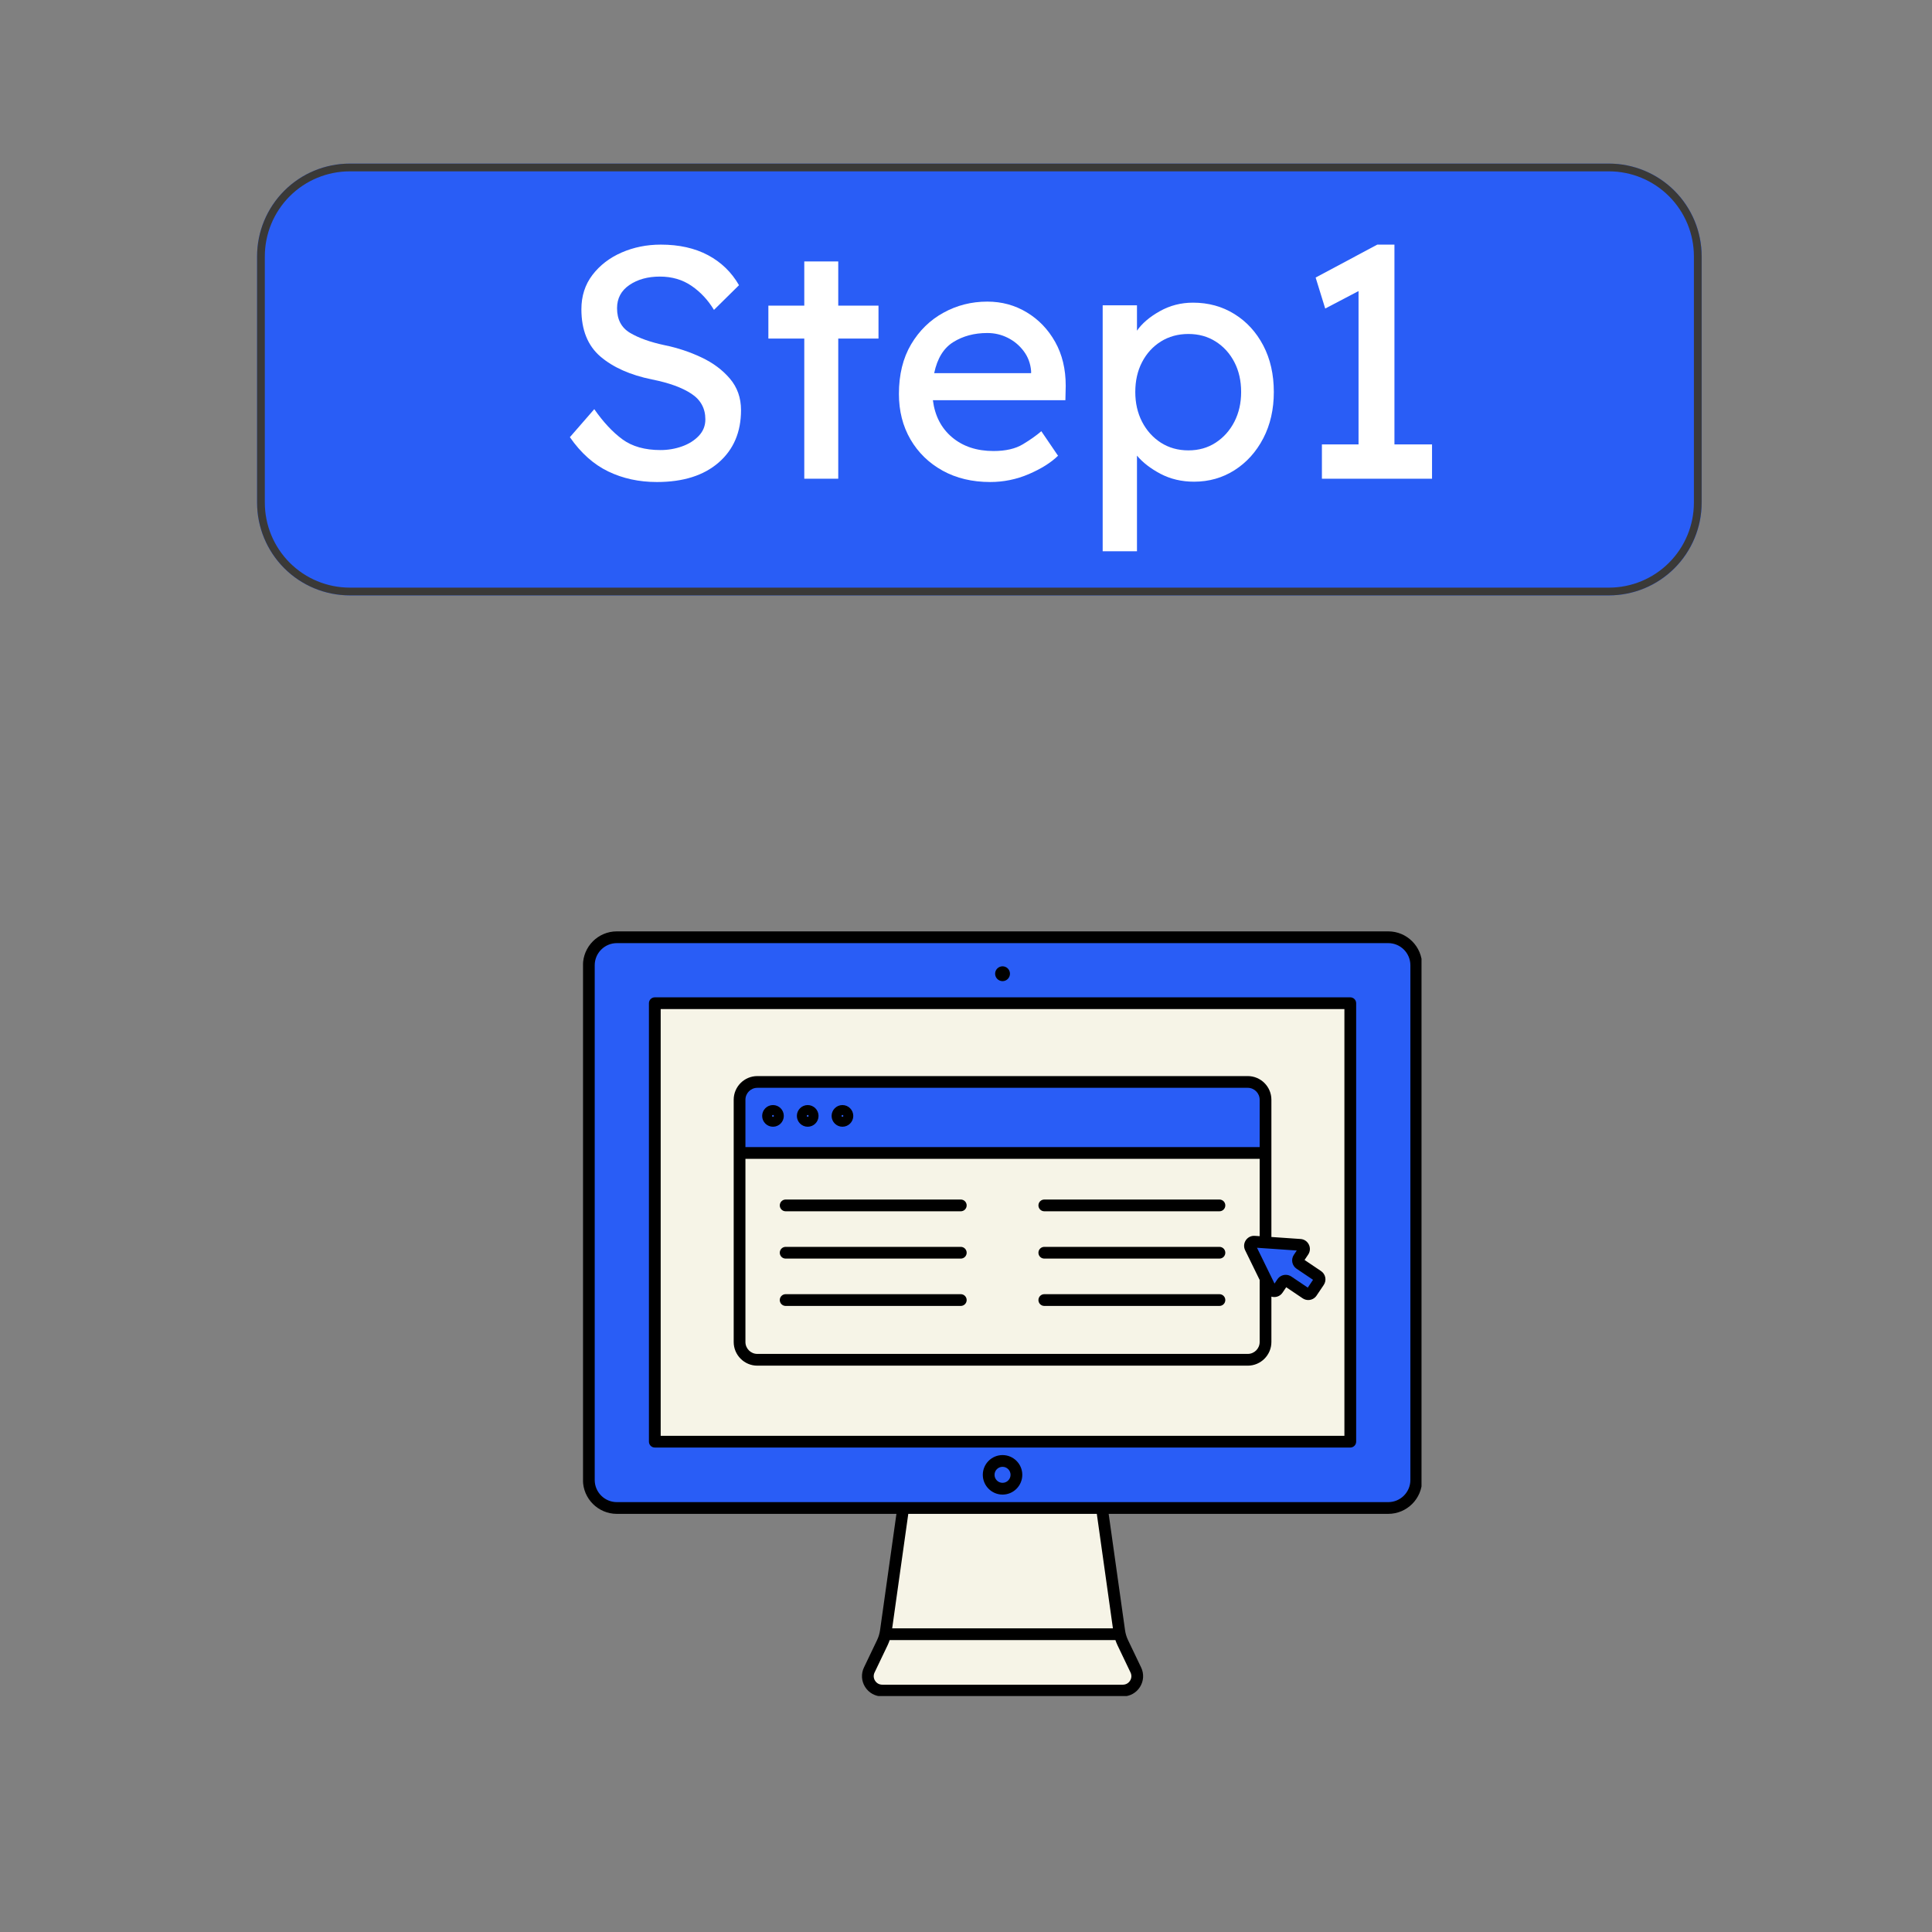 <svg xmlns="http://www.w3.org/2000/svg" xmlns:xlink="http://www.w3.org/1999/xlink" width="500" zoomAndPan="magnify" viewBox="0 0 375 375" height="500" preserveAspectRatio="xMidYMid meet" version="1.0"><rect x="0" y="0" width="375" height="375" fill="#808080" stroke="none"/><defs><g/><clipPath id="fd38b3698d"><path d="M 49.891 31.758 L 330.309 31.758 L 330.309 115.57 L 49.891 115.57 Z M 49.891 31.758 " clip-rule="nonzero"/></clipPath><clipPath id="0d1b4c2337"><path d="M 67.891 31.758 L 312.309 31.758 C 317.082 31.758 321.66 33.652 325.035 37.031 C 328.414 40.406 330.309 44.984 330.309 49.758 L 330.309 97.57 C 330.309 102.344 328.414 106.922 325.035 110.297 C 321.66 113.672 317.082 115.57 312.309 115.57 L 67.891 115.57 C 63.117 115.57 58.539 113.672 55.164 110.297 C 51.789 106.922 49.891 102.344 49.891 97.57 L 49.891 49.758 C 49.891 44.984 51.789 40.406 55.164 37.031 C 58.539 33.652 63.117 31.758 67.891 31.758 Z M 67.891 31.758 " clip-rule="nonzero"/></clipPath><clipPath id="5c69ceeacd"><path d="M 49.902 31.758 L 330.391 31.758 L 330.391 115.758 L 49.902 115.758 Z M 49.902 31.758 " clip-rule="nonzero"/></clipPath><clipPath id="50c6bb1105"><path d="M 67.902 31.758 L 312.289 31.758 C 317.062 31.758 321.637 33.652 325.012 37.027 C 328.391 40.406 330.285 44.98 330.285 49.754 L 330.285 97.562 C 330.285 102.336 328.391 106.91 325.012 110.289 C 321.637 113.664 317.062 115.559 312.289 115.559 L 67.902 115.559 C 63.129 115.559 58.551 113.664 55.176 110.289 C 51.801 106.91 49.902 102.336 49.902 97.562 L 49.902 49.754 C 49.902 44.98 51.801 40.406 55.176 37.027 C 58.551 33.652 63.129 31.758 67.902 31.758 Z M 67.902 31.758 " clip-rule="nonzero"/></clipPath><clipPath id="a627b729fc"><path d="M 113.164 180.699 L 275.914 180.699 L 275.914 329.199 L 113.164 329.199 Z M 113.164 180.699 " clip-rule="nonzero"/></clipPath></defs><g clip-path="url(#fd38b3698d)"><g clip-path="url(#0d1b4c2337)"><path fill="#295df6" d="M 49.891 31.758 L 330.309 31.758 L 330.309 115.57 L 49.891 115.57 Z M 49.891 31.758 " fill-opacity="1" fill-rule="nonzero"/></g></g><g clip-path="url(#5c69ceeacd)"><g clip-path="url(#50c6bb1105)"><path stroke-linecap="butt" transform="matrix(0.75, 0, 0, 0.75, 49.904, 31.758)" fill="none" stroke-linejoin="miter" d="M 23.998 0 L 349.847 0 C 356.212 0 362.311 2.526 366.811 7.026 C 371.316 11.531 373.842 17.63 373.842 23.995 L 373.842 87.74 C 373.842 94.104 371.316 100.203 366.811 104.708 C 362.311 109.208 356.212 111.734 349.847 111.734 L 23.998 111.734 C 17.634 111.734 11.53 109.208 7.03 104.708 C 2.53 100.203 -0.002 94.104 -0.002 87.74 L -0.002 23.995 C -0.002 17.63 2.53 11.531 7.03 7.026 C 11.53 2.526 17.634 0 23.998 0 Z M 23.998 0 " stroke="#3a3937" stroke-width="4" stroke-opacity="1" stroke-miterlimit="4"/></g></g><g fill="#ffffff" fill-opacity="1"><g transform="translate(107.41, 92.918)"><g><path d="M 7.938 -13.5 C 9.688 -10.988 11.508 -9.035 13.406 -7.641 C 15.301 -6.254 17.766 -5.562 20.797 -5.562 C 22.242 -5.562 23.629 -5.797 24.953 -6.266 C 26.273 -6.734 27.363 -7.414 28.219 -8.312 C 29.07 -9.207 29.5 -10.273 29.5 -11.516 C 29.5 -13.648 28.594 -15.312 26.781 -16.5 C 24.969 -17.695 22.422 -18.617 19.141 -19.266 C 14.953 -20.117 11.617 -21.598 9.141 -23.703 C 6.672 -25.816 5.438 -28.879 5.438 -32.891 C 5.438 -35.453 6.148 -37.672 7.578 -39.547 C 9.016 -41.43 10.906 -42.883 13.25 -43.906 C 15.594 -44.926 18.129 -45.438 20.859 -45.438 C 24.398 -45.438 27.453 -44.754 30.016 -43.391 C 32.578 -42.023 34.582 -40.082 36.031 -37.562 L 31.172 -32.766 C 30.016 -34.68 28.562 -36.238 26.812 -37.438 C 25.062 -38.633 23.016 -39.234 20.672 -39.234 C 18.328 -39.234 16.352 -38.688 14.75 -37.594 C 13.156 -36.508 12.359 -35.008 12.359 -33.094 C 12.359 -30.914 13.195 -29.32 14.875 -28.312 C 16.562 -27.312 18.789 -26.516 21.562 -25.922 C 24.082 -25.41 26.473 -24.617 28.734 -23.547 C 30.992 -22.484 32.836 -21.109 34.266 -19.422 C 35.703 -17.734 36.422 -15.695 36.422 -13.312 C 36.422 -9.039 34.969 -5.645 32.062 -3.125 C 29.164 -0.613 25.176 0.641 20.094 0.641 C 16.633 0.641 13.488 -0.039 10.656 -1.406 C 7.82 -2.77 5.336 -4.988 3.203 -8.062 Z M 7.938 -13.5 "/></g></g></g><g fill="#ffffff" fill-opacity="1"><g transform="translate(147.344, 92.918)"><g><path d="M 15.359 0 L 8.766 0 L 8.766 -27.203 L 1.797 -27.203 L 1.797 -33.594 L 8.766 -33.594 L 8.766 -42.172 L 15.359 -42.172 L 15.359 -33.594 L 23.172 -33.594 L 23.172 -27.203 L 15.359 -27.203 Z M 15.359 0 "/></g></g></g><g fill="#ffffff" fill-opacity="1"><g transform="translate(171.918, 92.918)"><g><path d="M 33.469 -4.422 L 33.406 -4.422 C 32.039 -3.098 30.16 -1.922 27.766 -0.891 C 25.379 0.129 22.883 0.641 20.281 0.641 C 16.789 0.641 13.711 -0.094 11.047 -1.562 C 8.379 -3.039 6.297 -5.066 4.797 -7.641 C 3.305 -10.223 2.562 -13.16 2.562 -16.453 C 2.562 -20.203 3.348 -23.41 4.922 -26.078 C 6.504 -28.742 8.598 -30.789 11.203 -32.219 C 13.805 -33.656 16.645 -34.375 19.719 -34.375 C 22.531 -34.375 25.086 -33.676 27.391 -32.281 C 29.691 -30.895 31.523 -28.984 32.891 -26.547 C 34.254 -24.117 34.938 -21.285 34.938 -18.047 L 34.875 -15.234 L 9.156 -15.234 C 9.539 -12.203 10.785 -9.801 12.891 -8.031 C 15.004 -6.258 17.68 -5.375 20.922 -5.375 C 23.273 -5.375 25.176 -5.812 26.625 -6.688 C 28.07 -7.562 29.266 -8.406 30.203 -9.219 Z M 19.719 -28.281 C 17.195 -28.281 14.992 -27.691 13.109 -26.516 C 11.234 -25.348 10 -23.336 9.406 -20.484 L 28.219 -20.484 L 28.219 -20.922 C 28.094 -22.379 27.613 -23.66 26.781 -24.766 C 25.945 -25.879 24.91 -26.742 23.672 -27.359 C 22.441 -27.973 21.125 -28.281 19.719 -28.281 Z M 19.719 -28.281 "/></g></g></g><g fill="#ffffff" fill-opacity="1"><g transform="translate(209.42, 92.918)"><g><path d="M 22.141 -34.172 C 25.129 -34.172 27.805 -33.438 30.172 -31.969 C 32.547 -30.5 34.414 -28.461 35.781 -25.859 C 37.145 -23.254 37.828 -20.242 37.828 -16.828 C 37.828 -13.461 37.145 -10.469 35.781 -7.844 C 34.414 -5.219 32.555 -3.156 30.203 -1.656 C 27.859 -0.164 25.238 0.578 22.344 0.578 C 19.945 0.578 17.773 0.066 15.828 -0.953 C 13.891 -1.984 12.367 -3.16 11.266 -4.484 L 11.266 14.078 L 4.609 14.078 L 4.609 -33.656 L 11.266 -33.656 L 11.266 -28.734 C 12.242 -30.141 13.711 -31.395 15.672 -32.5 C 17.641 -33.613 19.797 -34.172 22.141 -34.172 Z M 21.25 -28.094 C 19.238 -28.094 17.453 -27.602 15.891 -26.625 C 14.336 -25.645 13.125 -24.312 12.25 -22.625 C 11.375 -20.938 10.938 -19.004 10.938 -16.828 C 10.938 -14.691 11.375 -12.77 12.25 -11.062 C 13.125 -9.363 14.336 -8.008 15.891 -7 C 17.453 -6 19.238 -5.5 21.25 -5.5 C 23.25 -5.5 25.016 -6 26.547 -7 C 28.086 -8.008 29.297 -9.363 30.172 -11.062 C 31.047 -12.77 31.484 -14.691 31.484 -16.828 C 31.484 -19.004 31.047 -20.938 30.172 -22.625 C 29.297 -24.312 28.086 -25.645 26.547 -26.625 C 25.016 -27.602 23.25 -28.094 21.25 -28.094 Z M 21.25 -28.094 "/></g></g></g><g fill="#ffffff" fill-opacity="1"><g transform="translate(249.801, 92.918)"><g><path d="M 28.156 0 L 6.781 0 L 6.781 -6.656 L 13.891 -6.656 L 13.891 -36.422 L 7.422 -33.031 L 5.562 -39.047 L 17.531 -45.438 L 20.859 -45.438 L 20.859 -6.656 L 28.156 -6.656 Z M 28.156 0 "/></g></g></g><path fill="#f6f4e7" d="M 262.09 194.723 L 262.09 279.824 L 127.098 279.824 L 127.098 194.723 Z M 217.922 318.828 C 217.578 318.113 217.348 317.352 217.238 316.562 L 213.879 292.699 L 175.309 292.699 L 171.949 316.562 C 171.84 317.352 171.609 318.113 171.266 318.828 L 168.727 324.137 C 167.836 325.992 169.191 328.137 171.246 328.137 L 217.941 328.137 C 219.996 328.137 221.352 325.992 220.461 324.137 Z M 197.289 285.93 C 197.289 284.441 196.082 283.234 194.594 283.234 C 193.105 283.234 191.898 284.441 191.898 285.93 C 191.898 287.418 193.105 288.625 194.594 288.625 C 196.082 288.625 197.289 287.418 197.289 285.93 Z M 197.289 285.93 " fill-opacity="1" fill-rule="nonzero"/><path fill="#295df6" d="M 245.641 223.793 L 143.547 223.793 L 143.547 213.461 C 143.547 211.555 145.098 210.008 147 210.008 L 242.188 210.008 C 244.09 210.008 245.641 211.555 245.641 213.461 Z M 274.895 187.352 L 274.895 287.266 C 274.895 290.266 272.461 292.703 269.457 292.703 L 119.727 292.703 C 116.727 292.703 114.293 290.266 114.293 287.266 L 114.293 187.352 C 114.293 184.352 116.727 181.918 119.727 181.918 L 269.457 181.918 C 272.461 181.918 274.895 184.352 274.895 187.352 Z M 262.09 194.723 L 127.098 194.723 L 127.098 279.824 L 262.09 279.824 Z M 242.703 242.168 L 246.613 250.164 C 246.887 250.723 247.656 250.773 248 250.262 L 248.895 248.938 C 249.141 248.57 249.641 248.473 250.008 248.719 L 253.484 251.059 C 253.852 251.309 254.352 251.211 254.598 250.84 L 255.992 248.77 C 256.242 248.402 256.145 247.902 255.777 247.656 L 252.301 245.316 C 251.934 245.066 251.836 244.566 252.082 244.199 L 252.973 242.875 C 253.316 242.363 252.977 241.668 252.363 241.625 L 243.48 241.016 C 242.863 240.973 242.434 241.613 242.703 242.168 Z M 242.703 242.168 " fill-opacity="1" fill-rule="nonzero"/><g clip-path="url(#a627b729fc)"><path fill="#000000" d="M 147 265.074 L 242.188 265.074 C 244.719 265.074 246.777 263.012 246.777 260.48 L 246.777 251.672 C 246.914 251.711 247.055 251.742 247.203 251.75 C 247.898 251.801 248.555 251.48 248.945 250.898 L 249.652 249.852 L 252.848 252.004 C 253.18 252.227 253.555 252.336 253.93 252.336 C 254.555 252.336 255.168 252.035 255.543 251.477 L 256.938 249.406 C 257.539 248.516 257.301 247.309 256.41 246.711 L 253.215 244.559 L 253.918 243.512 C 254.309 242.93 254.359 242.207 254.051 241.574 C 253.742 240.945 253.141 240.539 252.441 240.488 L 246.777 240.098 L 246.777 213.461 C 246.777 210.926 244.719 208.867 242.188 208.867 L 147 208.867 C 144.469 208.867 142.41 210.926 142.41 213.461 L 142.41 260.48 C 142.41 263.012 144.469 265.074 147 265.074 Z M 251.703 242.723 L 251.137 243.562 C 250.848 243.992 250.742 244.512 250.84 245.02 C 250.941 245.531 251.234 245.969 251.664 246.262 L 254.859 248.41 L 253.84 249.926 L 250.645 247.773 C 250.312 247.551 249.934 247.445 249.562 247.445 C 248.938 247.445 248.324 247.746 247.949 248.301 L 247.383 249.141 L 243.984 242.191 Z M 144.688 213.461 C 144.688 212.184 145.727 211.145 147.004 211.145 L 242.188 211.145 C 243.461 211.145 244.5 212.184 244.5 213.461 L 244.5 222.652 L 144.688 222.652 Z M 144.688 224.934 L 244.5 224.934 L 244.5 239.941 L 243.559 239.879 C 242.859 239.828 242.207 240.148 241.812 240.73 C 241.422 241.312 241.371 242.039 241.68 242.668 L 244.5 248.438 L 244.5 260.48 C 244.5 261.758 243.461 262.793 242.188 262.793 L 147 262.793 C 145.727 262.793 144.688 261.758 144.688 260.48 Z M 262.09 193.582 L 127.098 193.582 C 126.469 193.582 125.957 194.094 125.957 194.723 L 125.957 279.824 C 125.957 280.457 126.469 280.965 127.098 280.965 L 262.09 280.965 C 262.719 280.965 263.23 280.457 263.23 279.824 L 263.23 194.723 C 263.23 194.094 262.719 193.582 262.09 193.582 Z M 260.949 278.688 L 128.238 278.688 L 128.238 195.863 L 260.949 195.863 Z M 194.594 282.43 C 192.48 282.43 190.762 284.148 190.762 286.262 C 190.762 288.375 192.48 290.098 194.594 290.098 C 196.707 290.098 198.426 288.375 198.426 286.262 C 198.426 284.148 196.707 282.43 194.594 282.43 Z M 194.594 287.816 C 193.738 287.816 193.039 287.121 193.039 286.262 C 193.039 285.406 193.738 284.707 194.594 284.707 C 195.449 284.707 196.148 285.406 196.148 286.262 C 196.148 287.121 195.449 287.816 194.594 287.816 Z M 269.457 180.777 L 119.73 180.777 C 116.102 180.777 113.152 183.727 113.152 187.355 L 113.152 287.266 C 113.152 290.891 116.102 293.84 119.73 293.84 L 173.996 293.84 L 170.82 316.406 C 170.727 317.078 170.531 317.727 170.238 318.34 L 167.699 323.645 C 167.109 324.871 167.191 326.289 167.918 327.438 C 168.641 328.59 169.887 329.277 171.246 329.277 L 217.941 329.277 C 219.301 329.277 220.547 328.59 221.27 327.438 C 221.996 326.289 222.078 324.871 221.488 323.645 L 218.949 318.34 C 218.656 317.727 218.461 317.074 218.367 316.406 L 215.191 293.84 L 269.457 293.84 C 273.086 293.84 276.035 290.891 276.035 287.266 L 276.035 187.355 C 276.035 183.727 273.086 180.777 269.457 180.777 Z M 216.895 319.32 L 219.434 324.629 C 219.684 325.152 219.652 325.734 219.34 326.223 C 219.031 326.715 218.523 326.996 217.941 326.996 L 171.246 326.996 C 170.664 326.996 170.156 326.715 169.848 326.223 C 169.535 325.734 169.504 325.152 169.754 324.629 L 172.293 319.32 C 172.445 319 172.574 318.668 172.688 318.336 L 216.5 318.336 C 216.613 318.668 216.742 319 216.895 319.32 Z M 216.016 316.055 L 173.172 316.055 L 176.297 293.84 L 212.891 293.84 Z M 273.754 287.266 C 273.754 289.633 271.828 291.562 269.457 291.562 L 119.73 291.562 C 117.359 291.562 115.434 289.633 115.434 287.266 L 115.434 187.355 C 115.434 184.984 117.359 183.059 119.73 183.059 L 269.457 183.059 C 271.828 183.059 273.754 184.984 273.754 187.355 Z M 193.152 188.996 C 193.152 188.203 193.801 187.559 194.594 187.559 C 195.387 187.559 196.035 188.203 196.035 188.996 C 196.035 189.793 195.387 190.438 194.594 190.438 C 193.801 190.438 193.152 189.793 193.152 188.996 Z M 150.035 214.492 C 148.875 214.492 147.934 215.438 147.934 216.598 C 147.934 217.754 148.875 218.699 150.035 218.699 C 151.195 218.699 152.137 217.754 152.137 216.598 C 152.137 215.438 151.195 214.492 150.035 214.492 Z M 150.035 216.773 C 149.938 216.773 149.859 216.695 149.859 216.598 C 149.859 216.5 149.938 216.418 150.035 216.418 C 150.133 216.418 150.211 216.5 150.211 216.598 C 150.211 216.695 150.133 216.773 150.035 216.773 Z M 163.516 214.492 C 162.359 214.492 161.414 215.438 161.414 216.598 C 161.414 217.754 162.359 218.699 163.516 218.699 C 164.676 218.699 165.621 217.754 165.621 216.598 C 165.621 215.438 164.676 214.492 163.516 214.492 Z M 163.516 216.773 C 163.418 216.773 163.34 216.695 163.34 216.598 C 163.34 216.5 163.418 216.418 163.516 216.418 C 163.613 216.418 163.695 216.5 163.695 216.598 C 163.695 216.695 163.613 216.773 163.516 216.773 Z M 156.777 214.492 C 155.617 214.492 154.672 215.438 154.672 216.598 C 154.672 217.754 155.617 218.699 156.777 218.699 C 157.934 218.699 158.879 217.754 158.879 216.598 C 158.879 215.438 157.934 214.492 156.777 214.492 Z M 156.777 216.773 C 156.68 216.773 156.598 216.695 156.598 216.598 C 156.598 216.5 156.68 216.418 156.777 216.418 C 156.875 216.418 156.953 216.5 156.953 216.598 C 156.953 216.695 156.875 216.773 156.777 216.773 Z M 201.559 243.156 C 201.559 242.523 202.07 242.016 202.699 242.016 L 236.695 242.016 C 237.324 242.016 237.832 242.523 237.832 243.156 C 237.832 243.785 237.324 244.293 236.695 244.293 L 202.699 244.293 C 202.07 244.293 201.559 243.785 201.559 243.156 Z M 201.559 252.34 C 201.559 251.711 202.07 251.199 202.699 251.199 L 236.695 251.199 C 237.324 251.199 237.832 251.711 237.832 252.34 C 237.832 252.969 237.324 253.48 236.695 253.48 L 202.699 253.48 C 202.07 253.48 201.559 252.969 201.559 252.34 Z M 201.559 233.969 C 201.559 233.34 202.07 232.828 202.699 232.828 L 236.695 232.828 C 237.324 232.828 237.832 233.34 237.832 233.969 C 237.832 234.598 237.324 235.109 236.695 235.109 L 202.699 235.109 C 202.07 235.109 201.559 234.598 201.559 233.969 Z M 151.355 252.34 C 151.355 251.711 151.863 251.199 152.492 251.199 L 186.488 251.199 C 187.117 251.199 187.629 251.711 187.629 252.34 C 187.629 252.969 187.117 253.48 186.488 253.48 L 152.492 253.48 C 151.863 253.48 151.355 252.969 151.355 252.34 Z M 151.355 233.969 C 151.355 233.34 151.863 232.828 152.492 232.828 L 186.488 232.828 C 187.117 232.828 187.629 233.34 187.629 233.969 C 187.629 234.598 187.117 235.109 186.488 235.109 L 152.492 235.109 C 151.863 235.109 151.355 234.598 151.355 233.969 Z M 151.355 243.156 C 151.355 242.523 151.863 242.016 152.492 242.016 L 186.488 242.016 C 187.117 242.016 187.629 242.523 187.629 243.156 C 187.629 243.785 187.117 244.293 186.488 244.293 L 152.492 244.293 C 151.863 244.293 151.355 243.785 151.355 243.156 Z M 151.355 243.156 " fill-opacity="1" fill-rule="nonzero"/></g></svg>
